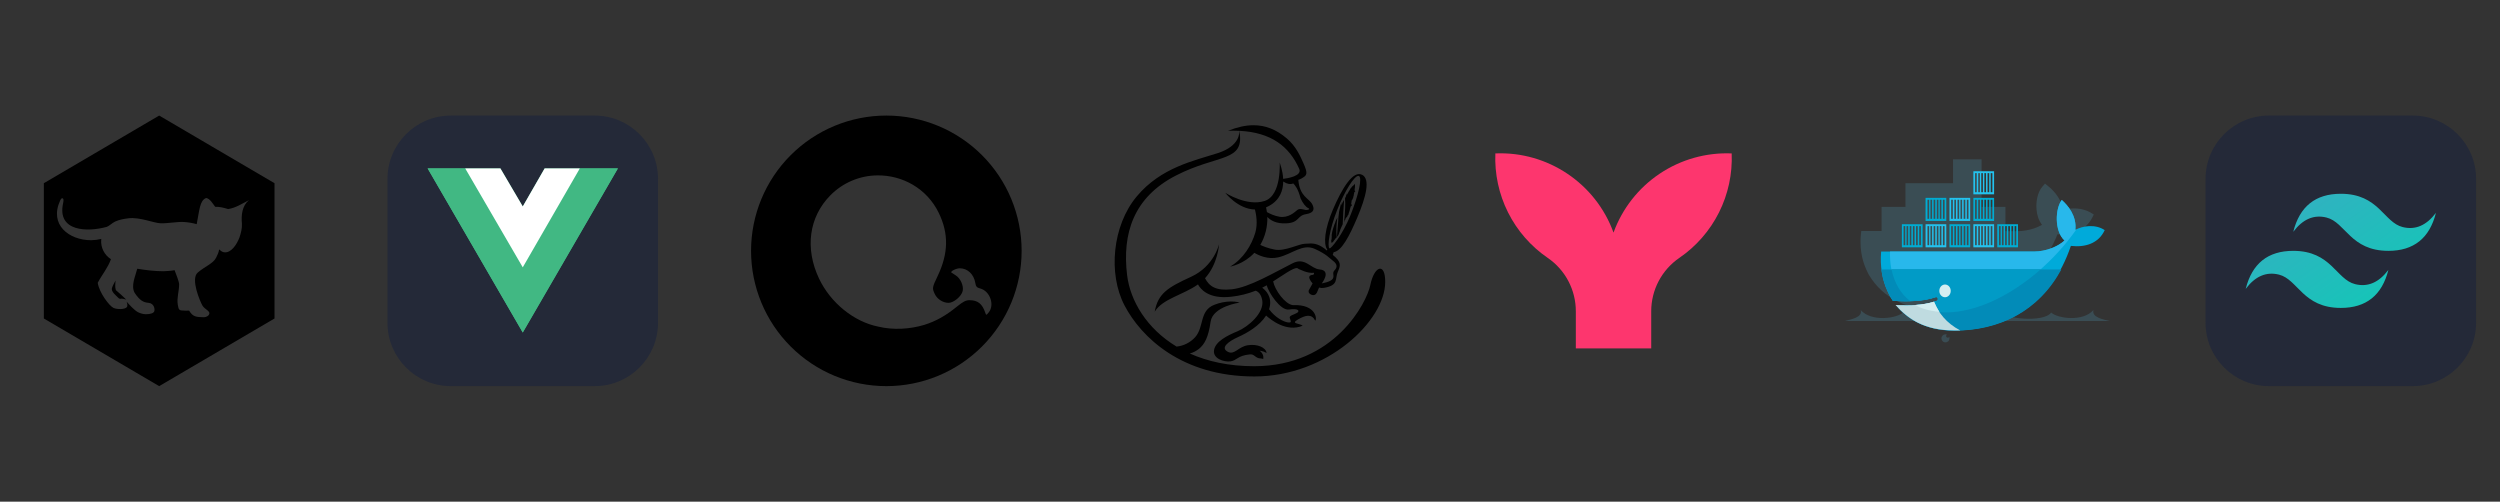 <svg width="887" height="178" viewBox="0 0 887 178" fill="none" xmlns="http://www.w3.org/2000/svg">
<rect x="0" y="0" width="887" height="178" fill="#333333" stroke="none"/>
<path d="M56.475 41L97.395 65V113L56.475 137L15.555 113V65L56.475 41ZM72.319 112.556L72.935 112.476C73.387 112.304 73.815 112.152 74.087 111.716C74.995 110.4 72.659 109.868 71.823 108.408C70.987 106.952 67.539 98.952 70.151 96.712C72.763 94.472 75.587 93.552 76.667 91.452C77.135 90.508 77.619 89.552 77.743 88.484C78.379 89.012 78.875 89.504 79.731 89.532C81.999 89.676 83.947 86.9 84.959 84.272C85.499 82.656 85.935 80.944 85.831 79.368C85.555 76.328 85.883 73.04 88.311 71.02C85.915 72.228 83.643 73.78 80.931 74.176C79.435 73.72 77.931 73.312 76.343 73.376C75.567 72.364 74.519 70.468 73.155 70.248C70.835 71.08 70.767 74.668 69.787 79.532C68.281 79.107 66.733 78.848 65.171 78.76C63.011 78.62 59.491 79.296 57.019 79.224C54.543 79.152 49.675 76.976 45.623 77.444C43.995 77.644 42.355 77.924 40.843 78.608C39.919 79.028 38.583 80.292 37.911 80.48C31.151 82.372 20.143 82.292 22.395 72.072C22.571 71.288 22.619 70.58 22.275 70.404C21.835 70.184 21.595 70.644 21.339 71.152C17.399 79.704 24.395 85.208 32.347 85.232C34.847 85.04 33.643 85.204 35.963 84.76L35.903 85.088C35.803 86.439 36.072 87.793 36.682 89.003C37.291 90.213 38.218 91.235 39.363 91.96C38.283 95.044 36.143 97.516 34.671 100.348C35.223 103.872 38.795 108.576 40.271 109.248C41.575 109.836 44.415 109.844 45.071 108.892C45.307 108.448 45.151 107.488 44.895 106.996C46.003 108.228 47.499 109.94 48.947 110.764C49.815 111.18 50.683 111.444 51.655 111.484L52.895 111.42C53.511 111.288 54.239 111.188 54.655 110.64C55.119 109.84 54.683 107.616 52.751 107.456C50.819 107.296 49.571 106.568 47.791 103.928C46.331 101.376 48.099 97.86 48.695 95.348C51.755 95.84 54.835 96.228 57.935 96.236C59.279 96.168 60.615 96.116 61.939 95.864C62.363 96.944 63.547 99.964 63.555 100.82C63.583 103.224 62.679 105.64 63.071 108.048C63.311 108.756 63.091 110.096 64.471 110.152L66.023 110.224L67.091 110.192C68.455 112.484 69.639 112.48 72.319 112.556ZM42.247 105.916L41.995 105.692C41.259 104.9 39.355 103.516 39.707 102.232C40.007 101.28 40.559 100.404 40.999 99.5L40.983 99.592C40.903 100.72 40.747 101.832 41.111 102.94C42.223 103.852 43.763 105.3 44.783 106.288C44.231 106.136 43.183 105.82 42.663 106.024L42.247 105.916Z" fill="black"/>
<path d="M210.975 41H159.975C147.549 41 137.475 51.074 137.475 63.5V114.5C137.475 126.926 147.549 137 159.975 137H210.975C223.401 137 233.475 126.926 233.475 114.5V63.5C233.475 51.074 223.401 41 210.975 41Z" fill="#242938"/>
<path d="M205.725 59.75H219.225L185.475 117.969L151.725 59.75H177.544L185.475 73.25L193.238 59.75H205.725Z" fill="#41B883"/>
<path d="M151.725 59.75L185.475 117.969L219.225 59.75H205.725L185.475 94.681L165.056 59.75H151.725Z" fill="#41B883"/>
<path d="M165.056 59.75L185.475 94.85L205.725 59.75H193.238L185.475 73.25L177.544 59.75H165.056Z" fill="white"/>
<path d="M314.475 41C301.745 41 289.536 46.057 280.534 55.059C271.532 64.061 266.475 76.27 266.475 89C266.475 101.73 271.532 113.939 280.534 122.941C289.536 131.943 301.745 137 314.475 137C327.205 137 339.414 131.943 348.416 122.941C357.418 113.939 362.475 101.73 362.475 89C362.475 76.27 357.418 64.061 348.416 55.059C339.414 46.057 327.205 41 314.475 41ZM311.307 62.228C320.075 62.128 328.771 66.764 333.027 75.444C336.663 82.852 336.539 89.884 332.635 98.024C330.727 102.004 330.687 102.264 331.671 104.336C332.527 106.144 334.579 107.452 336.555 107.452C338.371 107.452 341.155 105.108 341.563 103.236C341.963 101.42 340.791 98.764 339.135 97.728C338.603 97.4 338.079 97.06 337.563 96.708C337.047 96.308 339.243 95.188 340.527 95.188C343.275 95.188 345.515 97.292 346.027 100.348C346.247 101.68 346.563 102.036 347.787 102.356C351.223 103.244 352.975 108.16 350.807 110.82C349.927 111.9 349.887 111.904 349.587 110.988C348.519 107.784 346.923 106.508 343.975 106.508C342.699 106.508 341.687 107.02 339.583 108.732C335.559 112.012 332.119 113.944 327.955 115.26C322.851 116.796 316.947 117.172 311.611 115.884C302.963 114.16 294.683 107.444 290.603 98.856C285.507 88.128 287.015 77 294.607 69.308C296.789 67.089 299.387 65.322 302.253 64.107C305.118 62.892 308.195 62.254 311.307 62.228Z" fill="black"/>
<path d="M444.727 44.432C448.903 44.424 452.791 45.888 456.591 49.144C459.787 51.884 461.259 55.224 462.403 57.78C464.223 61.852 463.687 62.228 461.683 63.372C461.353 63.554 461.005 63.699 460.643 63.804C461.123 69.812 464.491 70.352 465.571 72.464C466.275 73.824 466.619 75.472 463.359 75.988C460.083 76.508 461.151 79.028 456.307 79.248C452.851 79.412 450.819 78.22 449.647 76.976C449.761 80.448 448.897 83.882 447.155 86.888C447.995 87.304 449.835 88.112 452.375 88.576C455.899 89.216 460.995 86.488 462.951 86.488C463.563 86.488 464.203 86.4 464.911 86.388C466.407 86.36 468.219 86.676 470.791 88.876L470.927 88.576C469.423 86.516 470.079 81.036 472.887 74.436C476.131 66.82 480.099 60.3 483.311 62.04V62.024C486.211 63.592 484.751 69.688 481.511 77.304C478.723 83.848 476.003 89.06 473.179 89.476L472.863 90.44C476.199 93.088 475.531 94.352 474.627 96.52C473.579 98.996 475.083 101.22 469.739 102.132C469.16 102.231 468.567 102.196 468.003 102.032C467.611 102.96 467.295 103.68 467.295 103.68C467.295 103.68 466.775 105.108 465.383 104.608C463.955 104.088 464.331 103.056 464.331 103.056L465.707 100.556C464.851 99.632 464.399 98.588 464.519 98.212C465.051 97.036 466.339 98.088 466.211 96.788C463.735 97.052 461.387 95.612 460.867 95.484C460.347 95.36 460.603 94.184 456.431 96.788C454.775 97.82 453.255 98.856 451.711 99.836C452.323 102.972 455.939 107.9 458.671 108.26C467.279 107.868 467.279 113.62 466.635 113.74C465.335 111.268 463.251 111.784 460.507 113.352C457.763 114.92 461.027 114.652 462.199 115.56C456.451 117.992 450.807 113.412 449.211 111.956C446.939 115.568 442.519 118.128 439.459 119.496C435.683 121.188 432.859 123.428 435.683 124.84C438.035 126.016 439.335 123.02 442.735 122.488C446.119 121.968 449.131 123.272 449.395 125.232C447.971 124.448 446.919 124.448 446.919 124.448C446.919 124.448 448.095 125.232 448.219 126.528C448.347 127.832 448.099 127.176 447.311 127.176C445.351 127.176 445.103 125.48 443.391 125.748C439.083 126.14 438.831 127.956 436.483 128.228C434.131 128.476 430.215 127.188 430.747 124.18C431.267 121.188 435.307 119.088 439.099 117.52C442.875 115.952 448.627 111 447.843 106.548C447.459 104.364 446.439 103.476 445.503 103.14C442.771 104.22 439.903 104.94 436.983 105.264C428.583 106.292 425.767 102.296 425.051 100.904C419.843 104.636 412.439 106.004 409.683 110.592C410.859 104.072 414.383 101.972 422.611 98.196C430.819 94.428 432.523 86.632 432.531 86.592C432.523 86.712 432.127 93.684 427.543 98.712C429.103 101.696 431.479 103.212 436.983 102.648C443.251 102.008 452.295 96.568 458.659 93.384C463.095 91.16 465.051 95.344 468.187 95.596C472.547 95.956 468.971 100.548 468.971 100.548C468.971 100.548 472.247 100.028 472.891 98.856C473.531 97.68 472.495 96.896 473.531 95.86C474.579 94.812 474.439 93.636 472.951 92.54C471.631 91.568 470.803 90.268 466.495 88.308C462.183 86.348 458.519 90.124 453.563 91.3C449.835 92.18 446.483 90.568 445.047 89.704C441.223 93.8 436.483 94.592 436.483 94.592V94.576C441.183 91.832 444.115 86.852 445.383 82.54C446.319 79.36 445.663 75.92 445.251 74.332C439.211 74.212 434.743 68.42 434.743 68.42H434.759C434.759 68.42 442.455 73.372 448.719 71.288C454.975 69.204 453.939 57.072 454.067 57.716C454.127 58.028 455.115 60.484 455.267 63.46C456.735 63.284 462.087 62.46 460.963 59.912C457.427 51.952 451.019 46.972 439.715 46.416C441.787 57.636 432.259 54.568 417.251 62.26C402.223 69.972 398.087 82.792 399.903 97.68C401.011 106.66 406.775 116.544 417.451 122.972C419.983 122.711 422.33 121.522 424.039 119.636C427.299 115.984 425.463 110.236 430.823 108.148C432.696 107.395 434.692 106.994 436.711 106.964C438.675 106.952 439.835 107.364 439.835 107.364C439.835 107.364 430.307 108.664 429.523 114.152C428.739 119.636 427.443 122.112 425.355 123.804C424.403 124.548 423.315 125.1 422.147 125.424C428.403 128.224 435.995 129.932 444.959 129.932C473.559 129.932 484.959 107.24 486.179 101.16C487.539 94.436 491.475 92.84 491.475 100.016C491.475 113.728 470.931 133.568 445.071 133.568C419.211 133.568 404.855 119.588 398.979 108.368C393.099 97.128 394.675 80.032 403.291 69.72C411.907 59.392 423.615 57.056 432.091 54.316C440.159 51.704 439.731 46.876 439.671 46.416C438.351 46.356 437.023 46.348 435.699 46.4C438.883 45.128 441.871 44.436 444.727 44.432ZM481.923 62.4C480.491 62.424 477.163 67.64 474.471 74.376C471.651 81.456 470.835 87.632 471.711 88.12C472.199 88.388 476.383 83.308 479.203 76.24C482.027 69.16 483.419 62.936 482.119 62.432C482.055 62.408 481.991 62.397 481.923 62.4ZM455.283 64.408C455.243 67.524 454.151 70.996 450.147 73.12C449.827 73.292 449.515 73.44 449.203 73.568C449.335 74.122 449.436 74.683 449.507 75.248C450.587 75.852 452.195 76.608 453.955 76.9C457.091 77.416 459.315 75.316 460.227 74.548C461.135 73.78 462.515 74.36 463.155 74.484C463.795 74.628 465.099 74.236 464.191 73.844C463.267 73.452 462.231 72.084 461.447 70.396C460.615 67.064 459.447 65.636 458.835 65.076C457.843 65.564 456.519 65.192 455.635 64.596C455.515 64.536 455.395 64.476 455.283 64.408ZM480.867 65.072H480.923L480.779 65.128C480.755 65.144 480.739 65.168 480.719 65.192C480.783 65.472 480.747 65.776 480.747 66.092C480.756 66.416 480.715 66.74 480.627 67.052C480.651 67.112 480.627 67.212 480.627 67.288C480.551 67.384 480.611 67.464 480.591 67.544C480.711 67.66 480.887 67.796 480.807 67.952C480.767 68.052 480.647 68.092 480.531 68.128C480.475 68.408 480.395 68.716 480.335 69.032C480.335 69.112 480.335 69.228 480.319 69.304C480.259 69.504 480.199 69.676 480.139 69.892C480.099 70.068 480.139 70.404 479.947 70.44C479.867 70.64 479.827 70.796 479.731 70.992C479.691 71.008 479.651 70.972 479.611 70.992C479.592 71.235 479.552 71.48 479.491 71.716C479.491 71.796 479.475 71.932 479.475 72.028C479.375 72.164 479.435 72.264 479.395 72.38C479.535 72.54 479.711 72.696 479.611 72.928C479.555 73.088 479.395 73.128 479.259 73.204C479.139 73.576 479.023 74.028 478.907 74.436C478.887 74.556 478.867 74.692 478.827 74.812C478.731 75.064 478.611 75.32 478.535 75.612C478.455 75.852 478.475 76.28 478.223 76.32C478.103 76.572 478.043 76.768 477.907 77.024C477.847 77.064 477.811 77.004 477.751 77.024C477.691 77.104 477.671 77.22 477.615 77.3C477.575 77.34 477.515 77.34 477.475 77.396C477.395 77.516 477.419 77.688 477.339 77.868C477.256 77.942 477.184 78.027 477.123 78.12L477.103 78.16C477.011 78.408 476.967 78.704 476.855 78.944C476.947 78.156 477.035 77.24 477.107 76.296C477.143 75.616 477.195 74.768 477.255 73.9C477.324 72.714 477.311 71.524 477.215 70.34L477.339 70.088L477.595 69.596C477.651 68.992 477.699 68.572 477.715 68.636C477.76 68.82 477.79 69.007 477.807 69.196C477.947 68.952 478.091 68.7 478.259 68.424C478.419 68.148 478.555 67.856 478.731 67.64C478.851 67.48 479.043 67.172 479.183 66.88C479.223 66.78 479.223 66.68 479.375 66.66C479.515 66.484 479.631 66.268 479.787 66.112C479.827 66.072 479.887 66.052 479.927 66.032C479.967 65.992 479.983 65.936 480.043 65.896C480.139 65.816 480.319 65.74 480.435 65.584C480.455 65.544 480.475 65.504 480.515 65.464C480.563 65.404 480.635 65.284 480.715 65.192L480.711 65.152L480.779 65.128C480.804 65.103 480.834 65.084 480.867 65.072ZM476.895 70.884C476.667 73.78 476.495 76.684 476.383 79.584C476.319 79.709 476.259 79.836 476.203 79.964C476.007 80.432 475.715 80.98 475.519 81.528L475.459 81.844C475.379 82.06 475.263 82.272 475.203 82.488C475.083 82.824 474.931 83.408 474.615 83.724C474.599 83.764 474.519 83.804 474.479 83.844C474.439 83.9 474.459 83.98 474.399 84.056L474.331 84.1L474.799 78.452C474.823 77.412 474.931 76.392 475.079 75.468L475.067 75.34C475.127 75.008 475.167 74.752 475.263 74.38L475.303 74.26C475.615 72.724 475.959 71.68 475.959 71.68L475.831 72.912C475.879 72.8 475.931 72.688 475.991 72.576C476.047 72.456 476.143 72.36 476.203 72.224C476.223 72.164 476.243 72.064 476.263 71.988C476.447 71.608 476.671 71.252 476.895 70.884ZM474.499 77.2C474.207 79.22 473.991 81.8 474.259 84.176C474.235 84.22 474.219 84.268 474.187 84.312C474.087 84.408 473.947 84.468 473.851 84.584C473.795 84.664 473.755 84.784 473.675 84.88C473.59 84.989 473.499 85.093 473.403 85.192L473.051 85.704C472.961 85.86 472.824 85.983 472.659 86.056C472.579 86.096 472.459 86.076 472.363 86.096C472.307 86.016 472.363 85.896 472.363 85.8C472.363 85.76 472.323 85.704 472.323 85.664C472.323 85.544 472.307 85.328 472.323 85.212C472.323 85.092 472.423 84.996 472.463 84.82C472.483 84.684 472.463 84.528 472.463 84.372C472.463 84.312 472.483 84.232 472.483 84.132C472.483 84.016 472.483 83.96 472.499 83.8C472.513 83.624 472.508 83.447 472.483 83.272C472.563 82.86 472.599 82.528 472.715 82.04C472.755 81.824 472.855 81.432 472.955 81.176C473.031 80.924 473.127 80.668 473.207 80.392C473.287 80.12 473.383 79.844 473.479 79.572C473.539 79.396 473.639 79.236 473.719 79.04C473.755 78.944 473.755 78.828 473.795 78.708C473.875 78.472 473.971 78.22 474.087 78.004L474.419 77.356L474.499 77.2ZM449.427 101.224C448.907 101.52 448.375 101.808 447.827 102.084C448.959 102.896 451.447 105.196 450.427 109.184C450.382 109.362 450.331 109.538 450.275 109.712C452.375 112.628 455.367 114.16 456.903 114.384C458.583 114.636 457.859 113.728 457.607 112.82C457.343 111.908 459.175 111.644 460.207 111C461.247 110.344 460.727 109.308 457.343 109.824C454.295 110.304 450.011 103.644 449.427 101.224Z" fill="black"/>
<path d="M614.394 54.434C605.33 54.06 596.381 56.581 588.845 61.632C581.309 66.682 575.575 74 572.475 82.526C566.154 65.066 549.114 53.642 530.556 54.434C530.255 61.685 531.804 68.894 535.058 75.381C538.312 81.868 543.164 87.42 549.156 91.514C552.231 93.627 554.744 96.458 556.478 99.762C558.211 103.066 559.113 106.743 559.104 110.474V123.602H585.852V110.48C585.843 106.749 586.744 103.073 588.477 99.769C590.21 96.465 592.723 93.633 595.797 91.52C601.79 87.427 606.643 81.875 609.897 75.388C613.151 68.9 614.7 61.691 614.397 54.44L614.394 54.434Z" fill="#FD366E"/>
<path fill-rule="evenodd" clip-rule="evenodd" d="M703.057 73.4H711.532V82.025H715.807C717.757 82.025 719.782 81.65 721.657 81.05C722.557 80.75 723.607 80.3 724.507 79.775C723.307 78.2 722.707 76.25 722.557 74.3C722.332 71.675 722.857 68.225 724.657 66.2L725.557 65.15L726.607 65.975C729.307 68.15 731.482 71.075 731.932 74.525C735.157 73.55 738.907 73.775 741.757 75.425L742.882 76.1L742.282 77.3C739.882 81.95 734.857 83.45 729.982 83.15C722.632 101.375 706.732 110 687.382 110C677.407 110 668.257 106.25 663.007 97.4L662.932 97.25L662.182 95.675C660.382 91.775 659.857 87.5 660.232 83.225L660.382 81.95H667.582V73.4H676.057V65H692.932V56.525H703.057V73.4Z" fill="#3A4D54"/>
<path fill-rule="evenodd" clip-rule="evenodd" d="M690.25 118.625C690.4 118.625 690.625 118.625 690.775 118.7C690.625 118.775 690.475 119 690.475 119.225C690.475 119.525 690.775 119.825 691.075 119.825C691.3 119.825 691.525 119.675 691.6 119.525C691.675 119.675 691.675 119.9 691.675 120.05C691.675 120.875 691 121.475 690.25 121.475C689.425 121.475 688.825 120.8 688.825 120.05C688.825 119.3 689.425 118.625 690.25 118.625ZM654.475 113.9H748.525C746.5 113.375 742.075 112.7 742.75 110C739 114.275 730.075 113 727.75 110.9C725.2 114.575 710.5 113.15 709.525 110.3C706.375 114.05 696.55 114.05 693.4 110.3C692.35 113.15 677.65 114.575 675.175 110.9C672.925 113 663.925 114.275 660.175 110C661 112.625 656.5 113.375 654.475 113.9Z" fill="#3A4D54"/>
<path d="M736.318 81.564C736.918 76.634 733.617 72.79 731.516 70.952C729.189 73.96 728.814 81.981 732.491 85.324C730.39 87.329 726.113 89.251 721.61 89.251H667.432C666.982 94.431 667.807 99.194 669.683 103.288L670.284 104.541C670.659 105.293 671.109 105.962 671.559 106.714C673.811 106.881 675.837 106.964 677.713 106.881C681.39 106.797 684.391 106.296 686.717 105.46C687.092 105.293 687.393 105.544 687.543 105.878C687.693 106.296 687.468 106.63 687.168 106.797C686.867 106.881 686.567 107.048 686.192 107.131C684.391 107.716 682.44 108.05 679.964 108.218H679.514C678.538 108.301 677.487 108.301 676.362 108.301C675.161 108.301 674.036 108.301 672.685 108.218C677.187 113.899 684.241 117.242 693.096 117.242C711.855 117.242 727.764 107.967 734.742 87.245C739.77 87.83 744.572 86.41 746.749 81.647C743.372 79.391 738.869 80.143 736.318 81.564Z" fill="#00AADA"/>
<path d="M736.318 81.564C736.918 76.634 733.617 72.79 731.516 70.952C729.189 73.96 728.814 81.981 732.491 85.324C730.39 87.329 726.113 89.251 721.61 89.251H670.584C670.359 97.188 672.985 103.204 677.713 106.797C681.389 106.714 684.391 106.212 686.717 105.377C687.092 105.21 687.393 105.46 687.543 105.795C687.693 106.212 687.468 106.547 687.168 106.714C686.867 106.797 686.567 106.964 686.192 107.048C684.391 107.633 682.29 108.05 679.814 108.218L679.739 108.134C686.117 111.81 695.347 111.727 706.002 107.215C717.858 102.118 728.964 92.426 736.693 81.397C736.543 81.48 736.393 81.48 736.318 81.564Z" fill="#28B8EB"/>
<path d="M667.507 95.517C667.807 98.275 668.558 100.865 669.683 103.288L670.284 104.541C670.659 105.293 671.109 105.962 671.559 106.714C673.811 106.881 675.837 106.964 677.713 106.881C681.39 106.797 684.391 106.296 686.717 105.46C687.092 105.293 687.393 105.544 687.543 105.878C687.693 106.296 687.468 106.63 687.168 106.797C686.867 106.881 686.567 107.048 686.192 107.131C684.391 107.716 682.29 108.134 679.814 108.301H679.514C678.538 108.385 677.487 108.385 676.437 108.385C675.236 108.385 674.036 108.385 672.76 108.301C677.262 113.983 684.391 117.325 693.246 117.325C709.304 117.325 723.261 110.557 731.366 95.601H667.507V95.517Z" fill="#028BB8"/>
<path d="M671.109 95.517C672.085 100.363 674.336 104.207 677.713 106.797C681.39 106.714 684.391 106.212 686.717 105.377C687.092 105.21 687.393 105.46 687.543 105.794C687.693 106.212 687.468 106.546 687.168 106.714C686.867 106.797 686.567 106.964 686.192 107.048C684.391 107.633 682.29 108.05 679.739 108.218C686.117 111.894 695.347 111.81 705.927 107.298C712.306 104.541 718.534 100.447 724.087 95.517H671.109Z" fill="#019BC6"/>
<path fill-rule="evenodd" clip-rule="evenodd" d="M674.786 79.558H682.14V87.747H674.786V79.558ZM675.386 80.227H675.987V86.995H675.386V80.227ZM676.437 80.227H677.037V86.995H676.437V80.227ZM677.563 80.227H678.163V86.995H677.563V80.227ZM678.688 80.227H679.288V86.995H678.688V80.227ZM679.814 80.227H680.414V86.995H679.814V80.227ZM680.939 80.227H681.54V86.995H680.939V80.227ZM683.19 70.2H690.544V78.389H683.19V70.2ZM683.866 70.869H684.466V77.637H683.866V70.869ZM684.916 70.869H685.517V77.637H684.916V70.869ZM686.042 70.869H686.642V77.637H686.042V70.869ZM687.168 70.869H687.768V77.637H687.168V70.869ZM688.218 70.869H688.818V77.637H688.218V70.869ZM689.344 70.869H689.944V77.637H689.344V70.869Z" fill="#00ACD3"/>
<path fill-rule="evenodd" clip-rule="evenodd" d="M683.19 79.558H690.544V87.747H683.19V79.558ZM683.866 80.227H684.466V86.995H683.866V80.227ZM684.916 80.227H685.517V86.995H684.916V80.227ZM686.042 80.227H686.642V86.995H686.042V80.227ZM687.168 80.227H687.768V86.995H687.168V80.227ZM688.218 80.227H688.818V86.995H688.218V80.227ZM689.344 80.227H689.944V86.995H689.344V80.227Z" fill="#23C2EE"/>
<path fill-rule="evenodd" clip-rule="evenodd" d="M691.67 79.558H699.024V87.747H691.67V79.558ZM692.27 80.227H692.87V86.995H692.27V80.227ZM693.396 80.227H693.996V86.995H693.396V80.227ZM694.521 80.227H695.122V86.995H694.521V80.227ZM695.572 80.227H696.172V86.995H695.572V80.227ZM696.697 80.227H697.298V86.995H696.697V80.227ZM697.823 80.227H698.423V86.995H697.823V80.227Z" fill="#00ACD3"/>
<path fill-rule="evenodd" clip-rule="evenodd" d="M691.67 70.2H699.024V78.389H691.67V70.2ZM692.27 70.869H692.87V77.637H692.27V70.869ZM693.396 70.869H693.996V77.637H693.396V70.869ZM694.521 70.869H695.122V77.637H694.521V70.869ZM695.572 70.869H696.172V77.637H695.572V70.869ZM696.697 70.869H697.298V77.637H696.697V70.869ZM697.823 70.869H698.423V77.637H697.823V70.869ZM700.149 79.558H707.503V87.747H700.149V79.558ZM700.75 80.227H701.35V86.995H700.75V80.227ZM701.875 80.227H702.475V86.995H701.875V80.227ZM702.926 80.227H703.526V86.995H702.926V80.227ZM704.051 80.227H704.652V86.995H704.051V80.227ZM705.177 80.227H705.777V86.995H705.177V80.227ZM706.302 80.227H706.903V86.995H706.302V80.227Z" fill="#23C2EE"/>
<path fill-rule="evenodd" clip-rule="evenodd" d="M700.149 70.2H707.503V78.389H700.149V70.2ZM700.75 70.869H701.35V77.637H700.75V70.869ZM701.875 70.869H702.476V77.637H701.875V70.869ZM702.926 70.869H703.526V77.637H702.926V70.869ZM704.051 70.869H704.652V77.637H704.051V70.869ZM705.177 70.869H705.777V77.637H705.177V70.869ZM706.302 70.869H706.903V77.637H706.302V70.869Z" fill="#00ACD3"/>
<path fill-rule="evenodd" clip-rule="evenodd" d="M700.149 60.758H707.503V68.947H700.149V60.758ZM700.75 61.427H701.35V68.195H700.75V61.427ZM701.875 61.427H702.476V68.195H701.875V61.427ZM702.926 61.427H703.526V68.195H702.926V61.427ZM704.051 61.427H704.652V68.195H704.051V61.427ZM705.177 61.427H705.777V68.195H705.177V61.427ZM706.302 61.427H706.903V68.195H706.302V61.427Z" fill="#23C2EE"/>
<path fill-rule="evenodd" clip-rule="evenodd" d="M708.629 79.558H715.983V87.747H708.629V79.558ZM709.229 80.227H709.829V86.995H709.229V80.227ZM710.28 80.227H710.88V86.995H710.28V80.227ZM711.405 80.227H712.005V86.995H711.405V80.227ZM712.531 80.227H713.131V86.995H712.531V80.227ZM713.656 80.227H714.257V86.995H713.656V80.227ZM714.782 80.227H715.382V86.995H714.782V80.227Z" fill="#00ACD3"/>
<path fill-rule="evenodd" clip-rule="evenodd" d="M690.094 100.948C691.22 100.948 692.12 101.951 692.12 103.204C692.12 104.458 691.22 105.46 690.094 105.46C688.968 105.46 688.068 104.458 688.068 103.204C688.068 101.951 688.968 100.948 690.094 100.948Z" fill="#D4EEF1"/>
<path d="M695.497 117.242C690.469 114.568 687.768 110.975 686.192 107.048C684.316 107.633 682.065 108.051 679.514 108.218C678.538 108.301 677.487 108.301 676.437 108.301C675.161 108.301 673.886 108.301 672.535 108.218C677.037 113.231 682.74 117.158 693.171 117.242H695.497Z" fill="#BFDBE0"/>
<path d="M688.068 110.641C687.393 109.554 686.717 108.301 686.192 107.048C684.316 107.633 682.065 108.051 679.514 108.218C681.239 109.22 683.791 110.223 688.068 110.641Z" fill="#D4EEF1"/>
<g clip-path="url(#clip0_3_2)">
<path d="M856.025 41H805.025C792.599 41 782.525 51.074 782.525 63.5V114.5C782.525 126.926 792.599 137 805.025 137H856.025C868.451 137 878.525 126.926 878.525 114.5V63.5C878.525 51.074 868.451 41 856.025 41Z" fill="#242938"/>
<path fill-rule="evenodd" clip-rule="evenodd" d="M813.65 82.25C815.9 73.25 821.525 68.75 830.525 68.75C844.025 68.75 845.712 78.875 852.462 80.562C856.963 81.688 860.9 80 864.275 75.5C862.025 84.5 856.4 89 847.4 89C833.9 89 832.212 78.875 825.462 77.188C820.962 76.062 817.025 77.75 813.65 82.25ZM796.775 102.5C799.025 93.5 804.65 89 813.65 89C827.15 89 828.837 99.125 835.587 100.812C840.088 101.938 844.025 100.25 847.4 95.75C845.15 104.75 839.525 109.25 830.525 109.25C817.025 109.25 815.337 99.125 808.587 97.438C804.087 96.312 800.15 98 796.775 102.5Z" fill="url(#paint0_linear_3_2)"/>
</g>
<defs>
<linearGradient id="paint0_linear_3_2" x1="814.962" y1="68.75" x2="843.837" y2="110.562" gradientUnits="userSpaceOnUse">
<stop stop-color="#32B1C1"/>
<stop offset="1" stop-color="#14C6B7"/>
</linearGradient>
<clipPath id="clip0_3_2">
<rect width="96" height="96" fill="white" transform="translate(782.525 41)"/>
</clipPath>
</defs>
</svg>
